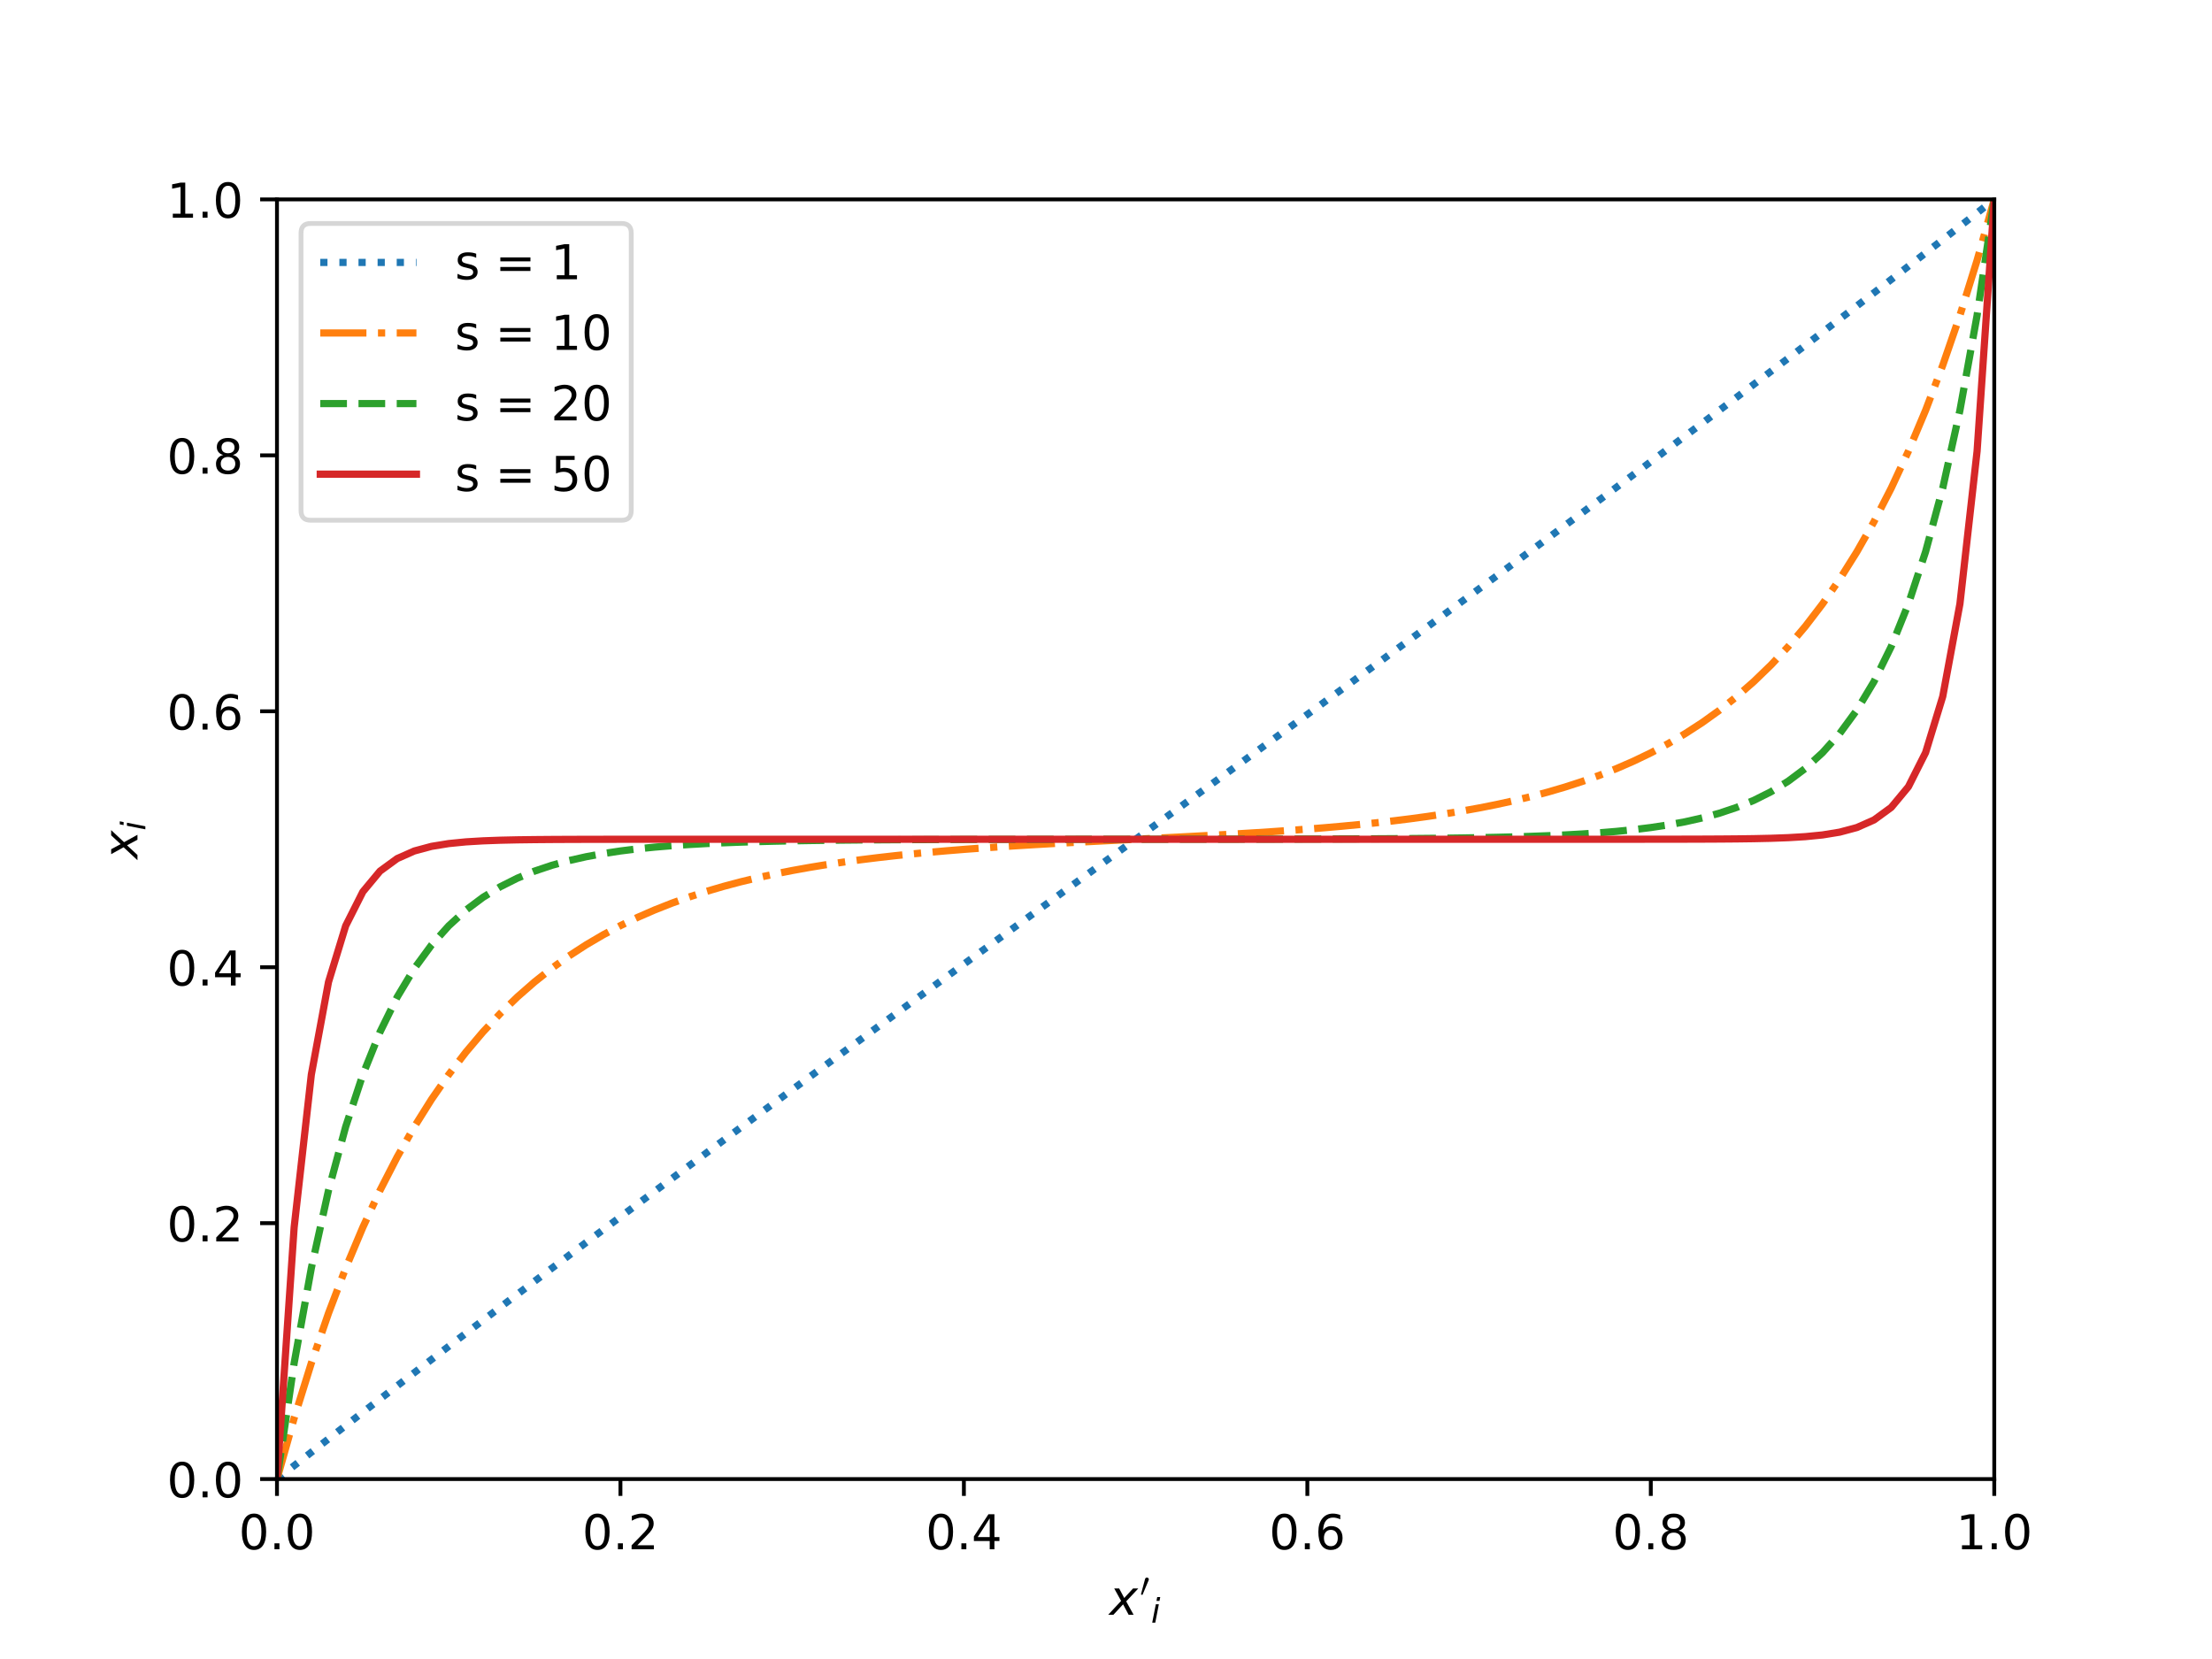 <?xml version="1.0" encoding="utf-8" standalone="no"?>
<!DOCTYPE svg PUBLIC "-//W3C//DTD SVG 1.1//EN"
  "http://www.w3.org/Graphics/SVG/1.1/DTD/svg11.dtd">
<!-- Created with matplotlib (http://matplotlib.org/) -->
<svg height="345pt" version="1.1" viewBox="0 0 460 345" width="460pt" xmlns="http://www.w3.org/2000/svg" xmlns:xlink="http://www.w3.org/1999/xlink">
 <defs>
  <style type="text/css">
*{stroke-linecap:butt;stroke-linejoin:round;}
  </style>
 </defs>
 <g id="figure_1">
  <g id="patch_1">
   <path d="M 0 345.6 
L 460.8 345.6 
L 460.8 0 
L 0 0 
z
" style="fill:#ffffff;"/>
  </g>
  <g id="axes_1">
   <g id="patch_2">
    <path d="M 57.6 307.584 
L 414.72 307.584 
L 414.72 41.472 
L 57.6 41.472 
z
" style="fill:#ffffff;"/>
   </g>
   <g id="matplotlib.axis_1">
    <g id="xtick_1">
     <g id="line2d_1">
      <defs>
       <path d="M 0 0 
L 0 3.5 
" id="m626eab615a" style="stroke:#000000;stroke-width:0.8;"/>
      </defs>
      <g>
       <use style="stroke:#000000;stroke-width:0.8;" x="57.6" xlink:href="#m626eab615a" y="307.584"/>
      </g>
     </g>
     <g id="text_1">
      <!-- 0.0 -->
      <defs>
       <path d="M 31.781 66.406 
Q 24.172 66.406 20.328 58.906 
Q 16.5 51.422 16.5 36.375 
Q 16.5 21.391 20.328 13.891 
Q 24.172 6.391 31.781 6.391 
Q 39.453 6.391 43.281 13.891 
Q 47.125 21.391 47.125 36.375 
Q 47.125 51.422 43.281 58.906 
Q 39.453 66.406 31.781 66.406 
z
M 31.781 74.219 
Q 44.047 74.219 50.516 64.516 
Q 56.984 54.828 56.984 36.375 
Q 56.984 17.969 50.516 8.266 
Q 44.047 -1.422 31.781 -1.422 
Q 19.531 -1.422 13.062 8.266 
Q 6.594 17.969 6.594 36.375 
Q 6.594 54.828 13.062 64.516 
Q 19.531 74.219 31.781 74.219 
z
" id="DejaVuSans-30"/>
       <path d="M 10.688 12.406 
L 21 12.406 
L 21 0 
L 10.688 0 
z
" id="DejaVuSans-2e"/>
      </defs>
      <g transform="translate(49.648 322.182)scale(0.1 -0.1)">
       <use xlink:href="#DejaVuSans-30"/>
       <use x="63.623" xlink:href="#DejaVuSans-2e"/>
       <use x="95.41" xlink:href="#DejaVuSans-30"/>
      </g>
     </g>
    </g>
    <g id="xtick_2">
     <g id="line2d_2">
      <g>
       <use style="stroke:#000000;stroke-width:0.8;" x="129.024" xlink:href="#m626eab615a" y="307.584"/>
      </g>
     </g>
     <g id="text_2">
      <!-- 0.2 -->
      <defs>
       <path d="M 19.188 8.297 
L 53.609 8.297 
L 53.609 0 
L 7.328 0 
L 7.328 8.297 
Q 12.938 14.109 22.625 23.891 
Q 32.328 33.688 34.812 36.531 
Q 39.547 41.844 41.422 45.531 
Q 43.312 49.219 43.312 52.781 
Q 43.312 58.594 39.234 62.25 
Q 35.156 65.922 28.609 65.922 
Q 23.969 65.922 18.812 64.312 
Q 13.672 62.703 7.812 59.422 
L 7.812 69.391 
Q 13.766 71.781 18.938 73 
Q 24.125 74.219 28.422 74.219 
Q 39.75 74.219 46.484 68.547 
Q 53.219 62.891 53.219 53.422 
Q 53.219 48.922 51.531 44.891 
Q 49.859 40.875 45.406 35.406 
Q 44.188 33.984 37.641 27.219 
Q 31.109 20.453 19.188 8.297 
z
" id="DejaVuSans-32"/>
      </defs>
      <g transform="translate(121.072 322.182)scale(0.1 -0.1)">
       <use xlink:href="#DejaVuSans-30"/>
       <use x="63.623" xlink:href="#DejaVuSans-2e"/>
       <use x="95.41" xlink:href="#DejaVuSans-32"/>
      </g>
     </g>
    </g>
    <g id="xtick_3">
     <g id="line2d_3">
      <g>
       <use style="stroke:#000000;stroke-width:0.8;" x="200.448" xlink:href="#m626eab615a" y="307.584"/>
      </g>
     </g>
     <g id="text_3">
      <!-- 0.4 -->
      <defs>
       <path d="M 37.797 64.312 
L 12.891 25.391 
L 37.797 25.391 
z
M 35.203 72.906 
L 47.609 72.906 
L 47.609 25.391 
L 58.016 25.391 
L 58.016 17.188 
L 47.609 17.188 
L 47.609 0 
L 37.797 0 
L 37.797 17.188 
L 4.891 17.188 
L 4.891 26.703 
z
" id="DejaVuSans-34"/>
      </defs>
      <g transform="translate(192.496 322.182)scale(0.1 -0.1)">
       <use xlink:href="#DejaVuSans-30"/>
       <use x="63.623" xlink:href="#DejaVuSans-2e"/>
       <use x="95.41" xlink:href="#DejaVuSans-34"/>
      </g>
     </g>
    </g>
    <g id="xtick_4">
     <g id="line2d_4">
      <g>
       <use style="stroke:#000000;stroke-width:0.8;" x="271.872" xlink:href="#m626eab615a" y="307.584"/>
      </g>
     </g>
     <g id="text_4">
      <!-- 0.6 -->
      <defs>
       <path d="M 33.016 40.375 
Q 26.375 40.375 22.484 35.828 
Q 18.609 31.297 18.609 23.391 
Q 18.609 15.531 22.484 10.953 
Q 26.375 6.391 33.016 6.391 
Q 39.656 6.391 43.531 10.953 
Q 47.406 15.531 47.406 23.391 
Q 47.406 31.297 43.531 35.828 
Q 39.656 40.375 33.016 40.375 
z
M 52.594 71.297 
L 52.594 62.312 
Q 48.875 64.062 45.094 64.984 
Q 41.312 65.922 37.594 65.922 
Q 27.828 65.922 22.672 59.328 
Q 17.531 52.734 16.797 39.406 
Q 19.672 43.656 24.016 45.922 
Q 28.375 48.188 33.594 48.188 
Q 44.578 48.188 50.953 41.516 
Q 57.328 34.859 57.328 23.391 
Q 57.328 12.156 50.688 5.359 
Q 44.047 -1.422 33.016 -1.422 
Q 20.359 -1.422 13.672 8.266 
Q 6.984 17.969 6.984 36.375 
Q 6.984 53.656 15.188 63.938 
Q 23.391 74.219 37.203 74.219 
Q 40.922 74.219 44.703 73.484 
Q 48.484 72.75 52.594 71.297 
z
" id="DejaVuSans-36"/>
      </defs>
      <g transform="translate(263.92 322.182)scale(0.1 -0.1)">
       <use xlink:href="#DejaVuSans-30"/>
       <use x="63.623" xlink:href="#DejaVuSans-2e"/>
       <use x="95.41" xlink:href="#DejaVuSans-36"/>
      </g>
     </g>
    </g>
    <g id="xtick_5">
     <g id="line2d_5">
      <g>
       <use style="stroke:#000000;stroke-width:0.8;" x="343.296" xlink:href="#m626eab615a" y="307.584"/>
      </g>
     </g>
     <g id="text_5">
      <!-- 0.8 -->
      <defs>
       <path d="M 31.781 34.625 
Q 24.75 34.625 20.719 30.859 
Q 16.703 27.094 16.703 20.516 
Q 16.703 13.922 20.719 10.156 
Q 24.75 6.391 31.781 6.391 
Q 38.812 6.391 42.859 10.172 
Q 46.922 13.969 46.922 20.516 
Q 46.922 27.094 42.891 30.859 
Q 38.875 34.625 31.781 34.625 
z
M 21.922 38.812 
Q 15.578 40.375 12.031 44.719 
Q 8.5 49.078 8.5 55.328 
Q 8.5 64.062 14.719 69.141 
Q 20.953 74.219 31.781 74.219 
Q 42.672 74.219 48.875 69.141 
Q 55.078 64.062 55.078 55.328 
Q 55.078 49.078 51.531 44.719 
Q 48 40.375 41.703 38.812 
Q 48.828 37.156 52.797 32.312 
Q 56.781 27.484 56.781 20.516 
Q 56.781 9.906 50.312 4.234 
Q 43.844 -1.422 31.781 -1.422 
Q 19.734 -1.422 13.25 4.234 
Q 6.781 9.906 6.781 20.516 
Q 6.781 27.484 10.781 32.312 
Q 14.797 37.156 21.922 38.812 
z
M 18.312 54.391 
Q 18.312 48.734 21.844 45.562 
Q 25.391 42.391 31.781 42.391 
Q 38.141 42.391 41.719 45.562 
Q 45.312 48.734 45.312 54.391 
Q 45.312 60.062 41.719 63.234 
Q 38.141 66.406 31.781 66.406 
Q 25.391 66.406 21.844 63.234 
Q 18.312 60.062 18.312 54.391 
z
" id="DejaVuSans-38"/>
      </defs>
      <g transform="translate(335.344 322.182)scale(0.1 -0.1)">
       <use xlink:href="#DejaVuSans-30"/>
       <use x="63.623" xlink:href="#DejaVuSans-2e"/>
       <use x="95.41" xlink:href="#DejaVuSans-38"/>
      </g>
     </g>
    </g>
    <g id="xtick_6">
     <g id="line2d_6">
      <g>
       <use style="stroke:#000000;stroke-width:0.8;" x="414.72" xlink:href="#m626eab615a" y="307.584"/>
      </g>
     </g>
     <g id="text_6">
      <!-- 1.0 -->
      <defs>
       <path d="M 12.406 8.297 
L 28.516 8.297 
L 28.516 63.922 
L 10.984 60.406 
L 10.984 69.391 
L 28.422 72.906 
L 38.281 72.906 
L 38.281 8.297 
L 54.391 8.297 
L 54.391 0 
L 12.406 0 
z
" id="DejaVuSans-31"/>
      </defs>
      <g transform="translate(406.768 322.182)scale(0.1 -0.1)">
       <use xlink:href="#DejaVuSans-31"/>
       <use x="63.623" xlink:href="#DejaVuSans-2e"/>
       <use x="95.41" xlink:href="#DejaVuSans-30"/>
      </g>
     </g>
    </g>
    <g id="text_7">
     <!-- $x'_{i}$ -->
     <defs>
      <path d="M 60.016 54.688 
L 34.906 27.875 
L 50.297 0 
L 39.984 0 
L 28.422 21.688 
L 8.297 0 
L -2.594 0 
L 24.312 28.812 
L 10.016 54.688 
L 20.312 54.688 
L 30.812 34.906 
L 49.125 54.688 
z
" id="DejaVuSans-Oblique-78"/>
      <path d="M 3.516 5.422 
Q 2.875 5.609 2.875 6.391 
L 15.094 51.812 
Q 15.672 53.656 17.078 54.781 
Q 18.5 55.906 20.312 55.906 
Q 22.656 55.906 24.438 54.359 
Q 26.219 52.828 26.219 50.484 
Q 26.219 49.469 25.688 48.188 
L 7.625 4.984 
Q 7.281 4.297 6.688 4.297 
Q 6.156 4.297 5 4.781 
Q 3.859 5.281 3.516 5.422 
z
" id="Cmsy10-30"/>
      <path d="M 18.312 75.984 
L 27.297 75.984 
L 25.094 64.594 
L 16.109 64.594 
z
M 14.203 54.688 
L 23.188 54.688 
L 12.5 0 
L 3.516 0 
z
" id="DejaVuSans-Oblique-69"/>
     </defs>
     <g transform="translate(230.71 335.861)scale(0.1 -0.1)">
      <use transform="translate(0 0.584)" xlink:href="#DejaVuSans-Oblique-78"/>
      <use transform="translate(63.646 38.866)scale(0.7)" xlink:href="#Cmsy10-30"/>
      <use transform="translate(86.58 -15.822)scale(0.7)" xlink:href="#DejaVuSans-Oblique-69"/>
     </g>
    </g>
   </g>
   <g id="matplotlib.axis_2">
    <g id="ytick_1">
     <g id="line2d_7">
      <defs>
       <path d="M 0 0 
L -3.5 0 
" id="m62c590d831" style="stroke:#000000;stroke-width:0.8;"/>
      </defs>
      <g>
       <use style="stroke:#000000;stroke-width:0.8;" x="57.6" xlink:href="#m62c590d831" y="307.584"/>
      </g>
     </g>
     <g id="text_8">
      <!-- 0.0 -->
      <g transform="translate(34.697 311.383)scale(0.1 -0.1)">
       <use xlink:href="#DejaVuSans-30"/>
       <use x="63.623" xlink:href="#DejaVuSans-2e"/>
       <use x="95.41" xlink:href="#DejaVuSans-30"/>
      </g>
     </g>
    </g>
    <g id="ytick_2">
     <g id="line2d_8">
      <g>
       <use style="stroke:#000000;stroke-width:0.8;" x="57.6" xlink:href="#m62c590d831" y="254.362"/>
      </g>
     </g>
     <g id="text_9">
      <!-- 0.2 -->
      <g transform="translate(34.697 258.161)scale(0.1 -0.1)">
       <use xlink:href="#DejaVuSans-30"/>
       <use x="63.623" xlink:href="#DejaVuSans-2e"/>
       <use x="95.41" xlink:href="#DejaVuSans-32"/>
      </g>
     </g>
    </g>
    <g id="ytick_3">
     <g id="line2d_9">
      <g>
       <use style="stroke:#000000;stroke-width:0.8;" x="57.6" xlink:href="#m62c590d831" y="201.139"/>
      </g>
     </g>
     <g id="text_10">
      <!-- 0.4 -->
      <g transform="translate(34.697 204.938)scale(0.1 -0.1)">
       <use xlink:href="#DejaVuSans-30"/>
       <use x="63.623" xlink:href="#DejaVuSans-2e"/>
       <use x="95.41" xlink:href="#DejaVuSans-34"/>
      </g>
     </g>
    </g>
    <g id="ytick_4">
     <g id="line2d_10">
      <g>
       <use style="stroke:#000000;stroke-width:0.8;" x="57.6" xlink:href="#m62c590d831" y="147.917"/>
      </g>
     </g>
     <g id="text_11">
      <!-- 0.6 -->
      <g transform="translate(34.697 151.716)scale(0.1 -0.1)">
       <use xlink:href="#DejaVuSans-30"/>
       <use x="63.623" xlink:href="#DejaVuSans-2e"/>
       <use x="95.41" xlink:href="#DejaVuSans-36"/>
      </g>
     </g>
    </g>
    <g id="ytick_5">
     <g id="line2d_11">
      <g>
       <use style="stroke:#000000;stroke-width:0.8;" x="57.6" xlink:href="#m62c590d831" y="94.694"/>
      </g>
     </g>
     <g id="text_12">
      <!-- 0.8 -->
      <g transform="translate(34.697 98.494)scale(0.1 -0.1)">
       <use xlink:href="#DejaVuSans-30"/>
       <use x="63.623" xlink:href="#DejaVuSans-2e"/>
       <use x="95.41" xlink:href="#DejaVuSans-38"/>
      </g>
     </g>
    </g>
    <g id="ytick_6">
     <g id="line2d_12">
      <g>
       <use style="stroke:#000000;stroke-width:0.8;" x="57.6" xlink:href="#m62c590d831" y="41.472"/>
      </g>
     </g>
     <g id="text_13">
      <!-- 1.0 -->
      <g transform="translate(34.697 45.271)scale(0.1 -0.1)">
       <use xlink:href="#DejaVuSans-31"/>
       <use x="63.623" xlink:href="#DejaVuSans-2e"/>
       <use x="95.41" xlink:href="#DejaVuSans-30"/>
      </g>
     </g>
    </g>
    <g id="text_14">
     <!-- $x_{i}$ -->
     <g transform="translate(28.617 178.628)rotate(-90)scale(0.1 -0.1)">
      <use transform="translate(0 0.312)" xlink:href="#DejaVuSans-Oblique-78"/>
      <use transform="translate(59.18 -16.094)scale(0.7)" xlink:href="#DejaVuSans-Oblique-69"/>
     </g>
    </g>
   </g>
   <g id="line2d_13">
    <path clip-path="url(#pc3666344d0)" d="M 57.6 307.584 
L 61.171 304.789 
L 64.742 302.003 
L 68.314 299.224 
L 71.885 296.453 
L 75.456 293.69 
L 79.027 290.935 
L 82.598 288.187 
L 86.17 285.446 
L 89.741 282.712 
L 93.312 279.984 
L 96.883 277.264 
L 100.454 274.55 
L 104.026 271.842 
L 107.597 269.14 
L 111.168 266.444 
L 114.739 263.754 
L 118.31 261.07 
L 121.882 258.391 
L 125.453 255.717 
L 129.024 253.048 
L 132.595 250.384 
L 136.166 247.725 
L 139.738 245.071 
L 143.309 242.421 
L 146.88 239.775 
L 150.451 237.133 
L 154.022 234.496 
L 157.594 231.862 
L 161.165 229.231 
L 164.736 226.604 
L 168.307 223.98 
L 171.878 221.36 
L 175.45 218.742 
L 179.021 216.127 
L 182.592 213.514 
L 186.163 210.904 
L 189.734 208.296 
L 193.306 205.691 
L 196.877 203.087 
L 200.448 200.485 
L 204.019 197.885 
L 207.59 195.286 
L 211.162 192.688 
L 214.733 190.092 
L 218.304 187.496 
L 221.875 184.902 
L 225.446 182.308 
L 229.018 179.714 
L 232.589 177.121 
L 236.16 174.528 
L 239.731 171.935 
L 243.302 169.342 
L 246.874 166.748 
L 250.445 164.154 
L 254.016 161.56 
L 257.587 158.964 
L 261.158 156.368 
L 264.73 153.77 
L 268.301 151.171 
L 271.872 148.571 
L 275.443 145.969 
L 279.014 143.365 
L 282.586 140.76 
L 286.157 138.152 
L 289.728 135.542 
L 293.299 132.929 
L 296.87 130.314 
L 300.442 127.696 
L 304.013 125.076 
L 307.584 122.452 
L 311.155 119.825 
L 314.726 117.194 
L 318.298 114.56 
L 321.869 111.923 
L 325.44 109.281 
L 329.011 106.635 
L 332.582 103.985 
L 336.154 101.331 
L 339.725 98.672 
L 343.296 96.008 
L 346.867 93.339 
L 350.438 90.665 
L 354.01 87.986 
L 357.581 85.302 
L 361.152 82.612 
L 364.723 79.916 
L 368.294 77.214 
L 371.866 74.506 
L 375.437 71.792 
L 379.008 69.072 
L 382.579 66.344 
L 386.15 63.61 
L 389.722 60.869 
L 393.293 58.121 
L 396.864 55.366 
L 400.435 52.603 
L 404.006 49.832 
L 407.578 47.053 
L 411.149 44.267 
L 414.72 41.472 
" style="fill:none;stroke:#1f77b4;stroke-dasharray:1.5,2.475;stroke-dashoffset:0;stroke-width:1.5;"/>
   </g>
   <g id="line2d_14">
    <path clip-path="url(#pc3666344d0)" d="M 57.6 307.584 
L 61.171 294.921 
L 64.742 283.463 
L 68.314 273.096 
L 71.885 263.715 
L 75.456 255.226 
L 79.027 247.545 
L 82.598 240.595 
L 86.17 234.306 
L 89.741 228.615 
L 93.312 223.465 
L 96.883 218.805 
L 100.454 214.588 
L 104.026 210.772 
L 107.597 207.319 
L 111.168 204.194 
L 114.739 201.366 
L 118.31 198.806 
L 121.882 196.489 
L 125.453 194.392 
L 129.024 192.494 
L 132.595 190.776 
L 136.166 189.22 
L 139.738 187.811 
L 143.309 186.535 
L 146.88 185.379 
L 150.451 184.332 
L 154.022 183.383 
L 157.594 182.522 
L 161.165 181.742 
L 164.736 181.034 
L 168.307 180.39 
L 171.878 179.806 
L 175.45 179.274 
L 179.021 178.789 
L 182.592 178.348 
L 186.163 177.944 
L 189.734 177.575 
L 193.306 177.236 
L 196.877 176.924 
L 200.448 176.636 
L 204.019 176.37 
L 207.59 176.121 
L 211.162 175.889 
L 214.733 175.67 
L 218.304 175.463 
L 221.875 175.265 
L 225.446 175.074 
L 229.018 174.889 
L 232.589 174.708 
L 236.16 174.528 
L 239.731 174.348 
L 243.302 174.167 
L 246.874 173.982 
L 250.445 173.791 
L 254.016 173.593 
L 257.587 173.386 
L 261.158 173.167 
L 264.73 172.935 
L 268.301 172.686 
L 271.872 172.42 
L 275.443 172.132 
L 279.014 171.82 
L 282.586 171.481 
L 286.157 171.112 
L 289.728 170.708 
L 293.299 170.267 
L 296.87 169.782 
L 300.442 169.25 
L 304.013 168.666 
L 307.584 168.022 
L 311.155 167.314 
L 314.726 166.534 
L 318.298 165.673 
L 321.869 164.724 
L 325.44 163.677 
L 329.011 162.521 
L 332.582 161.245 
L 336.154 159.836 
L 339.725 158.28 
L 343.296 156.562 
L 346.867 154.664 
L 350.438 152.567 
L 354.01 150.25 
L 357.581 147.69 
L 361.152 144.862 
L 364.723 141.737 
L 368.294 138.284 
L 371.866 134.468 
L 375.437 130.251 
L 379.008 125.591 
L 382.579 120.441 
L 386.15 114.75 
L 389.722 108.461 
L 393.293 101.511 
L 396.864 93.83 
L 400.435 85.341 
L 404.006 75.96 
L 407.578 65.593 
L 411.149 54.135 
L 414.72 41.472 
" style="fill:none;stroke:#ff7f0e;stroke-dasharray:9.6,2.4,1.5,2.4;stroke-dashoffset:0;stroke-width:1.5;"/>
   </g>
   <g id="line2d_15">
    <path clip-path="url(#pc3666344d0)" d="M 57.6 307.584 
L 61.171 283.465 
L 64.742 263.718 
L 68.314 247.551 
L 71.885 234.314 
L 75.456 223.477 
L 79.027 214.604 
L 82.598 207.339 
L 86.17 201.392 
L 89.741 196.522 
L 93.312 192.535 
L 96.883 189.271 
L 100.454 186.599 
L 104.026 184.411 
L 107.597 182.619 
L 111.168 181.152 
L 114.739 179.952 
L 118.31 178.969 
L 121.882 178.164 
L 125.453 177.505 
L 129.024 176.965 
L 132.595 176.523 
L 136.166 176.162 
L 139.738 175.865 
L 143.309 175.623 
L 146.88 175.424 
L 150.451 175.262 
L 154.022 175.129 
L 157.594 175.02 
L 161.165 174.931 
L 164.736 174.858 
L 168.307 174.798 
L 171.878 174.749 
L 175.45 174.709 
L 179.021 174.676 
L 182.592 174.649 
L 186.163 174.627 
L 189.734 174.609 
L 193.306 174.594 
L 196.877 174.582 
L 200.448 174.572 
L 204.019 174.564 
L 207.59 174.557 
L 211.162 174.551 
L 214.733 174.546 
L 218.304 174.542 
L 221.875 174.539 
L 225.446 174.536 
L 229.018 174.533 
L 232.589 174.53 
L 236.16 174.528 
L 239.731 174.526 
L 243.302 174.523 
L 246.874 174.52 
L 250.445 174.517 
L 254.016 174.514 
L 257.587 174.51 
L 261.158 174.505 
L 264.73 174.499 
L 268.301 174.492 
L 271.872 174.484 
L 275.443 174.474 
L 279.014 174.462 
L 282.586 174.447 
L 286.157 174.429 
L 289.728 174.407 
L 293.299 174.38 
L 296.87 174.347 
L 300.442 174.307 
L 304.013 174.258 
L 307.584 174.198 
L 311.155 174.125 
L 314.726 174.036 
L 318.298 173.927 
L 321.869 173.794 
L 325.44 173.632 
L 329.011 173.433 
L 332.582 173.191 
L 336.154 172.894 
L 339.725 172.533 
L 343.296 172.091 
L 346.867 171.551 
L 350.438 170.892 
L 354.01 170.087 
L 357.581 169.104 
L 361.152 167.904 
L 364.723 166.437 
L 368.294 164.645 
L 371.866 162.457 
L 375.437 159.785 
L 379.008 156.521 
L 382.579 152.534 
L 386.15 147.664 
L 389.722 141.717 
L 393.293 134.452 
L 396.864 125.579 
L 400.435 114.742 
L 404.006 101.505 
L 407.578 85.338 
L 411.149 65.591 
L 414.72 41.472 
" style="fill:none;stroke:#2ca02c;stroke-dasharray:5.55,2.4;stroke-dashoffset:0;stroke-width:1.5;"/>
   </g>
   <g id="line2d_16">
    <path clip-path="url(#pc3666344d0)" d="M 57.6 307.584 
L 61.171 255.231 
L 64.742 223.477 
L 68.314 204.217 
L 71.885 192.535 
L 75.456 185.45 
L 79.027 181.152 
L 82.598 178.546 
L 86.17 176.965 
L 89.741 176.006 
L 93.312 175.425 
L 96.883 175.072 
L 100.454 174.858 
L 104.026 174.728 
L 107.597 174.649 
L 111.168 174.602 
L 114.739 174.573 
L 118.31 174.555 
L 121.882 174.544 
L 125.453 174.538 
L 129.024 174.534 
L 132.595 174.532 
L 136.166 174.53 
L 139.738 174.529 
L 143.309 174.529 
L 146.88 174.528 
L 150.451 174.528 
L 154.022 174.528 
L 157.594 174.528 
L 161.165 174.528 
L 164.736 174.528 
L 168.307 174.528 
L 171.878 174.528 
L 175.45 174.528 
L 179.021 174.528 
L 182.592 174.528 
L 186.163 174.528 
L 189.734 174.528 
L 193.306 174.528 
L 196.877 174.528 
L 200.448 174.528 
L 204.019 174.528 
L 207.59 174.528 
L 211.162 174.528 
L 214.733 174.528 
L 218.304 174.528 
L 221.875 174.528 
L 225.446 174.528 
L 229.018 174.528 
L 232.589 174.528 
L 236.16 174.528 
L 239.731 174.528 
L 243.302 174.528 
L 246.874 174.528 
L 250.445 174.528 
L 254.016 174.528 
L 257.587 174.528 
L 261.158 174.528 
L 264.73 174.528 
L 268.301 174.528 
L 271.872 174.528 
L 275.443 174.528 
L 279.014 174.528 
L 282.586 174.528 
L 286.157 174.528 
L 289.728 174.528 
L 293.299 174.528 
L 296.87 174.528 
L 300.442 174.528 
L 304.013 174.528 
L 307.584 174.528 
L 311.155 174.528 
L 314.726 174.528 
L 318.298 174.528 
L 321.869 174.528 
L 325.44 174.528 
L 329.011 174.527 
L 332.582 174.527 
L 336.154 174.526 
L 339.725 174.524 
L 343.296 174.522 
L 346.867 174.518 
L 350.438 174.512 
L 354.01 174.501 
L 357.581 174.483 
L 361.152 174.454 
L 364.723 174.407 
L 368.294 174.328 
L 371.866 174.198 
L 375.437 173.984 
L 379.008 173.631 
L 382.579 173.05 
L 386.15 172.091 
L 389.722 170.51 
L 393.293 167.904 
L 396.864 163.606 
L 400.435 156.521 
L 404.006 144.839 
L 407.578 125.579 
L 411.149 93.825 
L 414.72 41.472 
" style="fill:none;stroke:#d62728;stroke-linecap:square;stroke-width:1.5;"/>
   </g>
   <g id="patch_3">
    <path d="M 57.6 307.584 
L 57.6 41.472 
" style="fill:none;stroke:#000000;stroke-linecap:square;stroke-linejoin:miter;stroke-width:0.8;"/>
   </g>
   <g id="patch_4">
    <path d="M 414.72 307.584 
L 414.72 41.472 
" style="fill:none;stroke:#000000;stroke-linecap:square;stroke-linejoin:miter;stroke-width:0.8;"/>
   </g>
   <g id="patch_5">
    <path d="M 57.6 307.584 
L 414.72 307.584 
" style="fill:none;stroke:#000000;stroke-linecap:square;stroke-linejoin:miter;stroke-width:0.8;"/>
   </g>
   <g id="patch_6">
    <path d="M 57.6 41.472 
L 414.72 41.472 
" style="fill:none;stroke:#000000;stroke-linecap:square;stroke-linejoin:miter;stroke-width:0.8;"/>
   </g>
   <g id="legend_1">
    <g id="patch_7">
     <path d="M 64.6 108.184 
L 129.27 108.184 
Q 131.27 108.184 131.27 106.184 
L 131.27 48.472 
Q 131.27 46.472 129.27 46.472 
L 64.6 46.472 
Q 62.6 46.472 62.6 48.472 
L 62.6 106.184 
Q 62.6 108.184 64.6 108.184 
z
" style="fill:#ffffff;opacity:0.8;stroke:#cccccc;stroke-linejoin:miter;"/>
    </g>
    <g id="line2d_17">
     <path d="M 66.6 54.57 
L 86.6 54.57 
" style="fill:none;stroke:#1f77b4;stroke-dasharray:1.5,2.475;stroke-dashoffset:0;stroke-width:1.5;"/>
    </g>
    <g id="line2d_18"/>
    <g id="text_15">
     <!-- s = 1 -->
     <defs>
      <path d="M 44.281 53.078 
L 44.281 44.578 
Q 40.484 46.531 36.375 47.5 
Q 32.281 48.484 27.875 48.484 
Q 21.188 48.484 17.844 46.438 
Q 14.5 44.391 14.5 40.281 
Q 14.5 37.156 16.891 35.375 
Q 19.281 33.594 26.516 31.984 
L 29.594 31.297 
Q 39.156 29.25 43.188 25.516 
Q 47.219 21.781 47.219 15.094 
Q 47.219 7.469 41.188 3.016 
Q 35.156 -1.422 24.609 -1.422 
Q 20.219 -1.422 15.453 -0.562 
Q 10.688 0.297 5.422 2 
L 5.422 11.281 
Q 10.406 8.688 15.234 7.391 
Q 20.062 6.109 24.812 6.109 
Q 31.156 6.109 34.562 8.281 
Q 37.984 10.453 37.984 14.406 
Q 37.984 18.062 35.516 20.016 
Q 33.062 21.969 24.703 23.781 
L 21.578 24.516 
Q 13.234 26.266 9.516 29.906 
Q 5.812 33.547 5.812 39.891 
Q 5.812 47.609 11.281 51.797 
Q 16.75 56 26.812 56 
Q 31.781 56 36.172 55.266 
Q 40.578 54.547 44.281 53.078 
z
" id="DejaVuSans-73"/>
      <path id="DejaVuSans-20"/>
      <path d="M 10.594 45.406 
L 73.188 45.406 
L 73.188 37.203 
L 10.594 37.203 
z
M 10.594 25.484 
L 73.188 25.484 
L 73.188 17.188 
L 10.594 17.188 
z
" id="DejaVuSans-3d"/>
     </defs>
     <g transform="translate(94.6 58.07)scale(0.1 -0.1)">
      <use xlink:href="#DejaVuSans-73"/>
      <use x="52.1" xlink:href="#DejaVuSans-20"/>
      <use x="83.887" xlink:href="#DejaVuSans-3d"/>
      <use x="167.676" xlink:href="#DejaVuSans-20"/>
      <use x="199.463" xlink:href="#DejaVuSans-31"/>
     </g>
    </g>
    <g id="line2d_19">
     <path d="M 66.6 69.249 
L 86.6 69.249 
" style="fill:none;stroke:#ff7f0e;stroke-dasharray:9.6,2.4,1.5,2.4;stroke-dashoffset:0;stroke-width:1.5;"/>
    </g>
    <g id="line2d_20"/>
    <g id="text_16">
     <!-- s = 10 -->
     <g transform="translate(94.6 72.749)scale(0.1 -0.1)">
      <use xlink:href="#DejaVuSans-73"/>
      <use x="52.1" xlink:href="#DejaVuSans-20"/>
      <use x="83.887" xlink:href="#DejaVuSans-3d"/>
      <use x="167.676" xlink:href="#DejaVuSans-20"/>
      <use x="199.463" xlink:href="#DejaVuSans-31"/>
      <use x="263.086" xlink:href="#DejaVuSans-30"/>
     </g>
    </g>
    <g id="line2d_21">
     <path d="M 66.6 83.927 
L 86.6 83.927 
" style="fill:none;stroke:#2ca02c;stroke-dasharray:5.55,2.4;stroke-dashoffset:0;stroke-width:1.5;"/>
    </g>
    <g id="line2d_22"/>
    <g id="text_17">
     <!-- s = 20 -->
     <g transform="translate(94.6 87.427)scale(0.1 -0.1)">
      <use xlink:href="#DejaVuSans-73"/>
      <use x="52.1" xlink:href="#DejaVuSans-20"/>
      <use x="83.887" xlink:href="#DejaVuSans-3d"/>
      <use x="167.676" xlink:href="#DejaVuSans-20"/>
      <use x="199.463" xlink:href="#DejaVuSans-32"/>
      <use x="263.086" xlink:href="#DejaVuSans-30"/>
     </g>
    </g>
    <g id="line2d_23">
     <path d="M 66.6 98.605 
L 86.6 98.605 
" style="fill:none;stroke:#d62728;stroke-linecap:square;stroke-width:1.5;"/>
    </g>
    <g id="line2d_24"/>
    <g id="text_18">
     <!-- s = 50 -->
     <defs>
      <path d="M 10.797 72.906 
L 49.516 72.906 
L 49.516 64.594 
L 19.828 64.594 
L 19.828 46.734 
Q 21.969 47.469 24.109 47.828 
Q 26.266 48.188 28.422 48.188 
Q 40.625 48.188 47.75 41.5 
Q 54.891 34.812 54.891 23.391 
Q 54.891 11.625 47.562 5.094 
Q 40.234 -1.422 26.906 -1.422 
Q 22.312 -1.422 17.547 -0.641 
Q 12.797 0.141 7.719 1.703 
L 7.719 11.625 
Q 12.109 9.234 16.797 8.062 
Q 21.484 6.891 26.703 6.891 
Q 35.156 6.891 40.078 11.328 
Q 45.016 15.766 45.016 23.391 
Q 45.016 31 40.078 35.438 
Q 35.156 39.891 26.703 39.891 
Q 22.75 39.891 18.812 39.016 
Q 14.891 38.141 10.797 36.281 
z
" id="DejaVuSans-35"/>
     </defs>
     <g transform="translate(94.6 102.105)scale(0.1 -0.1)">
      <use xlink:href="#DejaVuSans-73"/>
      <use x="52.1" xlink:href="#DejaVuSans-20"/>
      <use x="83.887" xlink:href="#DejaVuSans-3d"/>
      <use x="167.676" xlink:href="#DejaVuSans-20"/>
      <use x="199.463" xlink:href="#DejaVuSans-35"/>
      <use x="263.086" xlink:href="#DejaVuSans-30"/>
     </g>
    </g>
   </g>
  </g>
 </g>
 <defs>
  <clipPath id="pc3666344d0">
   <rect height="266.112" width="357.12" x="57.6" y="41.472"/>
  </clipPath>
 </defs>
</svg>
